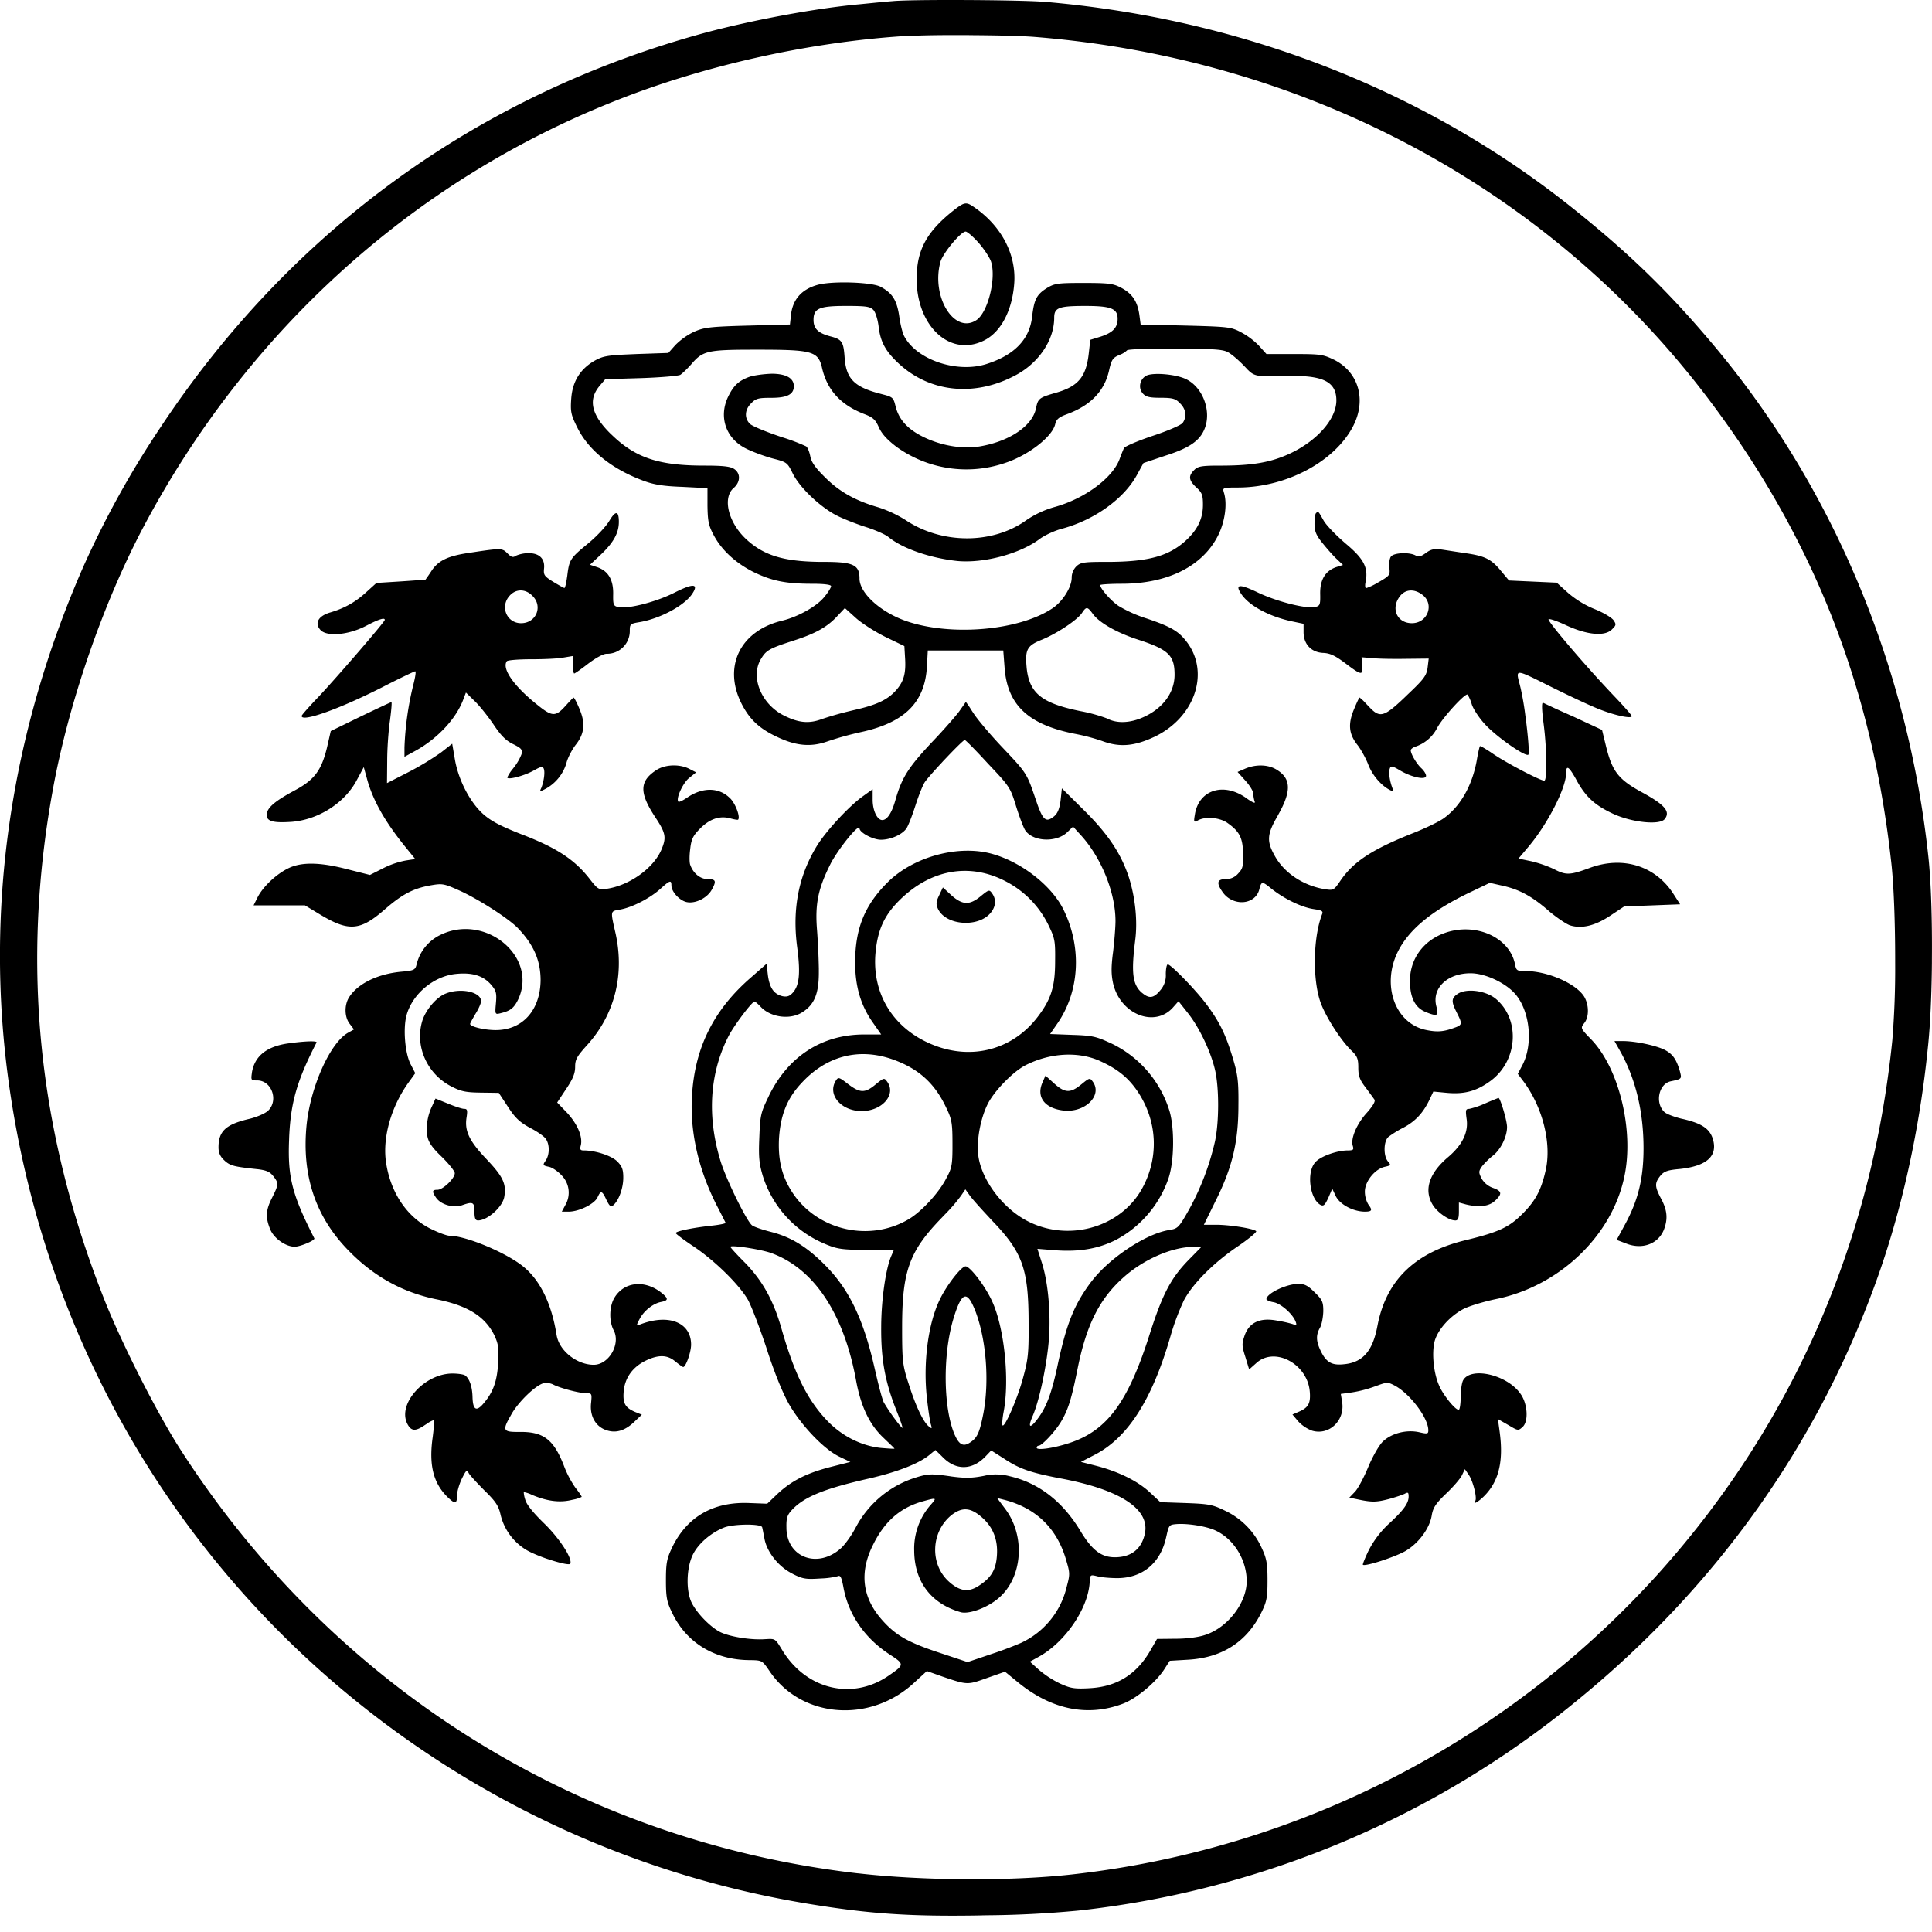 <svg xmlns="http://www.w3.org/2000/svg" width="48" height="48" viewBox="0 0 48 48" fill="currentColor"><path d="m24.358 47.588.177-.003a26 26 0 0 0 2.226-.114l.117-.012a23.55 23.55 0 0 0 12.277-5.188c3.446-2.804 5.968-6.326 7.446-10.402.642-1.766 1.09-3.79 1.295-5.83l.01-.095c.05-.5.08-1.158.09-1.842l.002-.176v-.104c.008-.948-.021-1.908-.087-2.525-.51-4.766-2.391-9.234-5.38-12.772-1.11-1.316-2.088-2.261-3.48-3.37C35.395 2.236 30.824.459 25.949.045L25.91.043c-.662-.047-3.291-.061-3.739-.014l-.042.003-.23.02-.543.054c-1.076.097-2.652.39-3.832.706-5.625 1.527-10.289 4.903-13.533 9.8a23.3 23.3 0 0 0-1.94 3.51C.244 18.27-.376 22.608.217 26.896c.95 6.86 4.696 12.86 10.402 16.67a24 24 0 0 0 9.333 3.712l.118.02c1.532.252 2.527.32 4.287.291m-3.036-1.045C14.36 45.74 8.245 41.902 4.446 35.956c-.574-.907-1.44-2.614-1.864-3.693l-.016-.041C.94 28.08.527 23.966 1.305 19.662c.386-2.159 1.25-4.664 2.26-6.572 2.593-4.886 6.713-8.604 11.73-10.588 2.185-.87 4.766-1.445 7.12-1.603l.056-.003a26 26 0 0 1 1.226-.024h.355l.159.002c.6.004 1.175.019 1.47.041 6.767.533 12.833 3.783 16.768 9.001 2.566 3.395 4.03 7.068 4.523 11.37l.015.13c.064.554.097 1.486.098 2.388v.11a22 22 0 0 1-.07 1.922c-.506 5.005-2.468 9.511-5.751 13.19a23.06 23.06 0 0 1-14.637 7.545c-1.506.168-3.701.157-5.305-.028m3.115-38.078c.418-.201.706-.728.76-1.408.06-.734-.32-1.456-1.016-1.924l-.028-.019c-.162-.104-.216-.082-.5.144-.586.473-.836.891-.874 1.5-.082 1.261.772 2.136 1.658 1.707m-1.071-1.962c.06-.212.505-.75.625-.75.037 0 .176.117.304.259l.011.012c.136.153.277.365.315.473.136.413-.076 1.267-.364 1.457-.549.359-1.13-.587-.891-1.451m5.3 11.81c1-.467 1.396-1.57.836-2.342l-.02-.026c-.199-.264-.396-.377-.99-.578a3.3 3.3 0 0 1-.702-.313l-.01-.007c-.196-.136-.446-.43-.446-.511 0-.016.22-.031.496-.033h.036c1.152 0 2.022-.44 2.403-1.212.168-.342.228-.788.135-1.065l-.005-.02c-.022-.085.01-.093.316-.094h.054c1.195-.006 2.391-.642 2.848-1.522.337-.652.14-1.337-.462-1.647l-.06-.028c-.223-.106-.325-.118-.88-.119h-.75l-.186-.206a1.8 1.8 0 0 0-.45-.337l-.036-.019-.034-.017-.02-.009-.02-.009-.02-.008-.048-.017-.015-.005c-.174-.051-.428-.06-1.183-.08l-1.114-.026-.033-.25c-.049-.326-.174-.517-.45-.663l-.035-.018c-.17-.085-.3-.101-.84-.102h-.185c-.528.002-.607.019-.783.125l-.027.017c-.234.152-.293.281-.34.667l-.003.023q-.09.846-1.125 1.179c-.734.24-1.745-.098-2.054-.69-.044-.082-.098-.31-.125-.511l-.007-.043c-.062-.356-.173-.523-.46-.675-.224-.114-1.213-.146-1.566-.043-.402.114-.625.375-.658.783l-.022.2-1.048.028-.248.007c-.734.024-.859.047-1.095.15a1.7 1.7 0 0 0-.457.327l-.173.195-.789.027-.205.009c-.53.023-.638.047-.833.154-.357.203-.552.51-.585.933l-.002.024c-.02.302-.006.387.135.672l.012.024c.273.562.841 1.023 1.595 1.312l.036.014c.271.103.505.141.983.158l.625.032v.44l.001.05c.007.323.03.439.138.647l.008.015c.196.38.55.707.995.93.448.218.791.29 1.41.293h.076c.29.002.443.024.443.06 0 .033-.07.152-.163.261-.18.234-.663.505-1.06.598-1.027.25-1.462 1.125-1.01 2.043.197.395.436.627.876.836l.026.012c.463.219.828.25 1.226.112l.024-.008a8 8 0 0 1 .799-.223c1.103-.234 1.609-.734 1.663-1.625l.022-.408h1.875l.032.419c.066.934.587 1.424 1.75 1.652a5 5 0 0 1 .66.173l.047.017c.413.147.772.114 1.25-.109m-5.724-7.457c-.378-.186-.6-.419-.685-.74l-.02-.077c-.041-.154-.073-.181-.288-.236l-.09-.024c-.631-.164-.832-.37-.872-.877l-.007-.09c-.028-.332-.079-.385-.353-.456-.3-.081-.414-.19-.414-.407v-.02c.007-.259.144-.323.73-.328h.203c.398.003.482.023.557.103.049.054.103.228.125.391.043.392.168.625.494.93.778.728 1.892.842 2.908.299.569-.3.952-.86.962-1.408v-.022c0-.244.109-.291.727-.293h.045c.641 0 .804.065.804.32 0 .218-.12.343-.413.44l-.266.082-.038.337c-.064.574-.256.81-.778.967l-.117.034c-.331.098-.368.135-.41.336l-.005.022c-.08.419-.607.795-1.306.935l-.026.005c-.445.093-1 .006-1.467-.223m-.435 4.571c-.628-.22-1.14-.684-1.152-1.041v-.035c-.007-.316-.166-.388-.84-.391h-.117c-.921-.008-1.413-.157-1.848-.555-.446-.408-.605-1.018-.33-1.274l.01-.008c.168-.147.174-.359.016-.468l-.01-.007c-.096-.06-.279-.08-.74-.08-1.124 0-1.705-.191-2.296-.764l-.02-.018c-.494-.484-.576-.86-.271-1.212l.13-.153.892-.027c.483-.016.924-.054.972-.081.05-.033.164-.142.261-.25l.035-.04c.268-.309.41-.334 1.534-.335h.154c1.27.001 1.433.043 1.53.42l.008.036c.13.555.468.924 1.071 1.152l.032.013c.171.07.234.134.31.314.077.163.207.304.435.478a2.97 2.97 0 0 0 2.666.412l.03-.01c.582-.19 1.185-.658 1.25-.973.026-.107.085-.161.254-.226l.034-.013c.583-.214.924-.565 1.044-1.068l.017-.075c.053-.217.091-.264.233-.324l.025-.011a.5.5 0 0 0 .176-.109c.016-.026.509-.047 1.117-.044l.396.003c.6.006.821.02.947.066l.01.004.041.02c.092.049.266.201.397.337l.063.066.027.03.013.011.017.017c.16.15.271.144.983.126h.052c.825-.01 1.138.156 1.138.609 0 .462-.483 1.01-1.168 1.326-.454.208-.898.29-1.656.293h-.152c-.391.003-.472.024-.556.109-.15.149-.137.251.042.424l.033.03c.123.118.142.184.142.41 0 .348-.136.625-.435.897-.419.377-.916.515-1.886.522h-.211c-.435.002-.516.02-.61.108a.4.4 0 0 0-.119.268v.015c0 .24-.228.598-.484.766-.837.555-2.533.696-3.636.31m3.326-2.038c.125-.092.38-.212.577-.26.793-.22 1.508-.737 1.83-1.315l.17-.31.554-.186.056-.018c.574-.19.822-.378.928-.7.141-.434-.082-.988-.478-1.179-.25-.125-.827-.173-.99-.087-.16.085-.204.3-.094.432l.007.009c.075.085.164.107.426.108h.06c.265.003.335.027.438.136.153.147.174.337.066.49-.044.054-.365.195-.745.32l-.06.02c-.344.12-.631.243-.652.284l-.007.015a5 5 0 0 0-.102.257c-.174.473-.87.984-1.609 1.19a2.4 2.4 0 0 0-.706.327c-.837.603-2.098.603-3 0a3 3 0 0 0-.674-.316c-.566-.163-.968-.385-1.326-.744-.245-.24-.343-.38-.37-.527-.022-.11-.065-.218-.103-.245l-.005-.003a5 5 0 0 0-.579-.22l-.096-.032c-.337-.115-.663-.25-.717-.305-.141-.141-.13-.353.032-.51l.015-.015c.1-.102.172-.12.45-.121h.04c.392 0 .555-.088.555-.289s-.195-.31-.554-.31l-.043.002c-.183.009-.4.04-.506.075-.266.097-.391.212-.527.489-.245.505-.06 1.043.44 1.293.163.082.457.19.658.245l.1.026c.237.064.277.094.372.283l.013.025.02.041c.174.353.685.837 1.103 1.049.161.08.447.193.665.265l.094.03c.211.071.437.17.513.232.359.294 1.05.527 1.718.598.657.06 1.554-.18 2.043-.549m8.762 6.19c-.07-.184-.098-.396-.065-.483l.003-.01c.027-.065.066-.055.258.059.298.174.64.239.64.13 0-.04-.043-.116-.103-.175l-.01-.01c-.12-.108-.267-.358-.267-.45 0-.026.05-.067.114-.09l.011-.003a.94.94 0 0 0 .518-.438l.01-.019c.136-.26.712-.89.76-.831a1 1 0 0 1 .104.244c.038.115.18.332.32.484.283.315 1.055.854 1.088.756.021-.066-.014-.477-.068-.89l-.01-.071a7 7 0 0 0-.12-.697l-.021-.084c-.106-.404-.12-.385.876.111l.284.138.132.063c.279.133.544.253.69.31l.014.005c.391.153.788.234.788.164 0-.022-.19-.24-.424-.484q-.152-.16-.315-.337l-.116-.126-.046-.051-.093-.103-.046-.052-.127-.143c-.507-.574-.939-1.101-.898-1.112.034-.015.2.045.386.128l.065.03c.51.233.935.271 1.114.103l.02-.02c.094-.092.095-.117.029-.214-.044-.065-.25-.19-.468-.277a2.4 2.4 0 0 1-.668-.408l-.277-.25-1.185-.054-.196-.234-.025-.03c-.227-.27-.388-.345-.841-.412l-.187-.028c-.18-.027-.36-.056-.447-.068-.157-.021-.243-.002-.356.078l-.038.027c-.108.076-.16.082-.236.042-.158-.082-.528-.066-.604.027-.038.043-.054.168-.043.277l.004.041c.014.147-.014.172-.254.312l-.043.024a1.4 1.4 0 0 1-.283.134c-.028 0-.033-.076-.011-.168.065-.348-.05-.566-.506-.946l-.034-.03c-.213-.186-.435-.415-.504-.532l-.059-.104c-.07-.124-.083-.13-.119-.096l-.012.012c-.022.016-.038.136-.038.266 0 .18.036.277.197.477l.041.05c.111.135.252.294.327.359l.142.136-.169.054q-.406.14-.397.663l.001.063c.002.21-.016.239-.12.263-.218.055-.946-.13-1.419-.353l-.05-.024c-.415-.195-.528-.185-.385.037l.006.009c.19.293.68.56 1.244.685l.31.065v.206c0 .3.19.5.479.517.173.005.298.065.527.234l.1.075c.332.249.369.241.352.024l-.017-.225.271.022c.152.017.527.022.837.017l.56-.006-.027.223-.004.027c-.03.182-.102.274-.496.647l-.085.082c-.512.486-.609.5-.877.211l-.073-.075a1 1 0 0 0-.155-.147c-.01 0-.069.12-.13.27l-.012.028c-.152.37-.125.615.098.892.082.109.196.315.256.467.097.261.31.517.532.636l.024.012c.07.035.076.024.047-.055m-21.068.033.04-.021a1.08 1.08 0 0 0 .505-.628l.005-.02c.033-.124.136-.32.223-.434.219-.272.249-.533.106-.877l-.02-.049c-.061-.144-.12-.253-.135-.253-.01 0-.092.087-.185.19l-.023.025c-.232.258-.324.255-.64.007l-.04-.032c-.584-.461-.902-.907-.77-1.093.022-.027.294-.049.61-.049h.069c.297-.002.614-.018.735-.043l.228-.038v.243c.002.107.017.192.032.192.017 0 .174-.109.348-.245l.034-.025c.174-.128.346-.22.423-.22a.565.565 0 0 0 .576-.57v-.036c.002-.126.03-.144.204-.174l.013-.002c.522-.082 1.142-.413 1.337-.712.16-.244.029-.26-.406-.044l-.034.017c-.45.23-1.157.413-1.397.361l-.025-.006c-.1-.027-.11-.068-.105-.323.005-.353-.125-.57-.397-.663l-.18-.06.273-.255c.315-.299.445-.538.445-.81v-.026q-.009-.37-.224-.02l-.015.024c-.074.127-.296.366-.503.54l-.115.095c-.358.297-.38.358-.425.73l-.005.03c-.021.154-.05.274-.066.269-.016 0-.141-.071-.277-.153l-.055-.034c-.163-.106-.187-.146-.175-.281l.001-.01c.028-.245-.114-.387-.38-.387a.8.8 0 0 0-.31.06c-.081.055-.12.044-.217-.054l-.028-.027c-.1-.095-.162-.1-.694-.022l-.251.038c-.502.075-.742.186-.91.437l-.025.038a5 5 0 0 1-.13.188l-.38.028-.235.016-.603.038-.245.222c-.271.25-.538.403-.902.511-.299.087-.397.267-.244.435.155.171.684.127 1.115-.093l.074-.038q.41-.21.409-.119c0 .048-1.166 1.399-1.628 1.892l-.119.125c-.18.193-.319.35-.319.37 0 .162.93-.17 1.99-.707l.16-.082c.363-.183.652-.32.671-.32.027 0 0 .157-.049.347a7.6 7.6 0 0 0-.217 1.544v.233l.277-.152c.549-.304 1.016-.804 1.19-1.288l.06-.157.217.212c.12.114.332.38.468.581.18.27.302.395.474.482l.015.007c.207.104.234.136.207.25a1.3 1.3 0 0 1-.196.337l-.018.024a1 1 0 0 0-.14.215c0 .07.389-.029.63-.156l.051-.028c.162-.089.202-.093.227-.028.033.087 0 .321-.065.479l-.009.018c-.03.066-.016.069.089.014m-.58-4.13c-.359 0-.533-.419-.278-.69.155-.166.382-.164.55 0l.01.01c.267.261.093.68-.282.68m22.132 0c-.37 0-.533-.37-.294-.674.136-.174.359-.185.56-.028.299.234.125.702-.266.702M19.463 17.77c-.553-.285-.82-.948-.563-1.388l.02-.032c.112-.186.207-.242.712-.407l.098-.032c.543-.174.837-.342 1.087-.62l.174-.184.277.25c.152.135.484.347.74.472l.461.223.016.272c.028.402-.027.603-.222.826-.209.235-.48.365-1.052.493l-.083.02a8 8 0 0 0-.703.2c-.331.124-.587.097-.962-.093m8.072.095-.032-.016a4 4 0 0 0-.664-.182l-.057-.012c-.917-.194-1.21-.447-1.275-1.06l-.003-.038c-.037-.428.02-.52.39-.668.373-.155.857-.477.982-.653l.025-.037c.094-.135.126-.119.259.065.16.208.571.448 1.095.621l.077.025c.709.236.85.386.85.854 0 .446-.294.843-.789 1.06-.313.138-.626.152-.858.041M22.708 41.81l.32-.293.398.141.127.043c.489.163.517.15.965-.01l.451-.158.326.267c.826.674 1.723.858 2.593.532.336-.122.824-.528 1.037-.857l.137-.213.473-.028c.842-.054 1.45-.45 1.81-1.185l.022-.046c.103-.219.124-.339.124-.716v-.078c-.002-.372-.027-.497-.14-.741a1.88 1.88 0 0 0-.903-.93l-.046-.022c-.285-.137-.39-.153-.943-.173l-.63-.022-.262-.245c-.304-.282-.782-.516-1.326-.657l-.386-.098.348-.18c.818-.424 1.423-1.366 1.878-2.946l.014-.048a6 6 0 0 1 .32-.843c.223-.418.75-.945 1.359-1.353l.045-.031c.238-.167.41-.313.39-.333-.07-.064-.639-.155-.978-.158h-.321l.288-.587c.418-.831.57-1.473.57-2.375l.001-.123c.001-.514-.026-.678-.142-1.062-.174-.576-.32-.88-.641-1.315a5 5 0 0 0-.285-.345l-.05-.057-.073-.08-.07-.074c-.23-.243-.45-.45-.495-.45-.026 0-.047.102-.049.226v.014a.56.56 0 0 1-.141.407c-.158.19-.267.207-.435.07l-.017-.013c-.232-.199-.268-.488-.171-1.273l.003-.028c.065-.484 0-1.087-.163-1.587-.196-.582-.516-1.06-1.109-1.647l-.549-.544-.032.3c-.027.211-.076.325-.163.396l-.023.018c-.182.139-.26.066-.414-.385l-.065-.19c-.165-.484-.216-.558-.68-1.049l-.106-.112c-.288-.304-.61-.684-.712-.842l-.059-.09a2 2 0 0 0-.132-.193l-.141.201-.01.014-.01.015-.013.017-.017.022c-.1.127-.297.352-.511.583l-.067.071-.068.072c-.587.625-.75.88-.907 1.424l-.012.042c-.09.31-.205.474-.32.474-.125 0-.239-.233-.239-.505v-.261l-.25.18c-.336.24-.914.863-1.14 1.235l-.012.02c-.434.722-.593 1.524-.479 2.446l.013.102c.076.608.043.905-.124 1.08l-.008.008c-.07.076-.141.092-.245.07-.212-.054-.315-.206-.358-.521l-.033-.283-.397.348c-.918.799-1.386 1.734-1.456 2.93-.055.896.163 1.847.625 2.744l.055.106c.083.162.148.294.157.307.005.017-.147.05-.348.071l-.104.012-.041.005c-.396.05-.747.124-.747.168.006.022.196.168.435.326.538.359 1.142.956 1.359 1.332l.009.017c.088.17.276.66.436 1.137l.017.052.025.077c.183.558.373 1.023.53 1.304.31.538.869 1.125 1.255 1.31l.272.13-.473.12c-.598.152-.979.342-1.326.663l-.267.255-.424-.016c-.909-.043-1.567.334-1.94 1.106l-.01.024c-.118.245-.141.37-.142.762v.079c.002.372.027.497.147.74.347.751 1.06 1.191 1.945 1.191l.06.001c.212.005.247.02.374.202l.055.08c.789 1.163 2.49 1.293 3.582.282m-8.571-11.707c.255-.005.63-.19.707-.353.081-.18.114-.174.222.06l.013.025c.067.135.1.157.156.11.136-.114.25-.423.25-.684v-.036c-.004-.18-.035-.254-.152-.372-.139-.138-.526-.266-.813-.271h-.019c-.087 0-.098-.028-.07-.131.048-.212-.082-.522-.343-.805l-.245-.255.223-.337.028-.042c.142-.217.192-.345.195-.493v-.014c0-.185.044-.26.305-.549.672-.747.924-1.724.703-2.75l-.053-.234c-.076-.352-.05-.337.165-.375.299-.054.734-.277.994-.51l.048-.043c.197-.176.23-.176.23-.045 0 .153.2.375.38.413.207.044.495-.092.614-.293l.014-.024c.115-.208.093-.253-.1-.253-.19 0-.365-.142-.44-.354-.021-.05-.023-.21-.005-.362l.009-.074c.027-.208.073-.296.225-.451l.015-.015q.348-.352.727-.26l.055.014c.086.022.154.033.163.023.059-.063-.06-.388-.192-.524l-.009-.008c-.272-.272-.674-.277-1.054-.022l-.023.015c-.1.068-.19.109-.205.094-.071-.071.114-.473.271-.593l.169-.136-.169-.087c-.239-.122-.592-.114-.816.028l-.015.01c-.408.272-.413.555-.022 1.153l.039.059c.23.354.243.467.124.75-.196.468-.799.897-1.359.979l-.045.005c-.17.019-.194-.01-.39-.26-.364-.463-.793-.75-1.63-1.077l-.058-.022c-.534-.21-.759-.332-.953-.505-.32-.288-.604-.828-.696-1.336l-.07-.409-.278.218a7 7 0 0 1-.81.489l-.532.272.005-.56c0-.31.033-.761.071-1.011l.006-.05c.028-.216.041-.387.028-.39h-.001c-.017 0-.36.163-.767.358l-.739.36-.087.38-.012.051c-.138.552-.312.781-.781 1.035l-.022.012c-.495.266-.69.434-.69.608 0 .158.168.201.625.169.654-.054 1.293-.457 1.597-1.006l.19-.353.088.32c.144.512.44 1.035.927 1.639l.263.324-.24.038a2.1 2.1 0 0 0-.545.186l-.34.172-.554-.14c-.685-.18-1.153-.186-1.479-.023-.299.147-.62.452-.755.712l-.103.207h1.277l.397.24.043.025c.645.378.935.356 1.495-.124l.09-.077c.396-.34.665-.48 1.058-.554l.026-.005c.31-.054.337-.049.75.136.483.223 1.233.707 1.445.94.386.408.55.8.55 1.283-.011.745-.452 1.234-1.115 1.234-.288 0-.636-.087-.636-.152 0-.022.066-.136.136-.256.076-.12.136-.26.136-.31 0-.233-.516-.342-.891-.184-.223.092-.49.407-.571.68-.185.624.12 1.309.717 1.619l.032.016c.219.111.339.136.702.141l.451.006.229.348c.179.277.293.38.538.516.174.087.353.212.396.272.104.136.104.402 0 .549l-.01.015c-.058.085-.054.103.052.128l.04.009c.087.016.234.12.326.223a.61.61 0 0 1 .082.728l-.087.163zm19.762 0h.023c.169-.003.18-.039.07-.185a.64.64 0 0 1-.082-.315c0-.25.25-.56.495-.614l.042-.01c.104-.024.107-.04.05-.108l-.01-.012c-.118-.128-.115-.495.002-.607l.008-.008a2.7 2.7 0 0 1 .38-.233c.294-.158.484-.365.642-.696l.092-.196.343.033c.429.038.728-.044 1.065-.288.696-.5.76-1.544.136-2.055-.25-.2-.718-.26-.935-.12-.157.105-.168.185-.043.436l.044.089c.11.22.096.251-.057.31l-.01.003c-.287.108-.445.12-.733.06-.755-.164-1.098-1.098-.701-1.924.266-.55.826-1.022 1.772-1.479l.522-.25.31.07c.423.093.733.262 1.146.62l.034.03c.184.152.402.299.499.335.288.092.62.016 1.005-.24l.343-.228 1.391-.054-.158-.245c-.445-.706-1.255-.962-2.076-.663l-.093.034c-.406.146-.516.146-.77.019l-.028-.015a3 3 0 0 0-.576-.2l-.315-.066.266-.315c.473-.571.918-1.446.918-1.81 0-.206.067-.166.24.143l.016.03c.228.42.456.626.908.838.467.217 1.152.288 1.282.136.152-.185.011-.354-.543-.658-.604-.326-.756-.522-.913-1.158l-.098-.402-.701-.326-.216-.096a18 18 0 0 1-.545-.252q-.058-.026.005.478.018.135.032.275l.004.043c.052.562.05 1.139-.014 1.139-.036 0-.17-.058-.341-.143l-.053-.026q-.121-.06-.25-.13l-.094-.05-.05-.028a10 10 0 0 1-.267-.153l-.034-.02-.044-.027-.117-.075-.057-.039c-.152-.102-.279-.174-.29-.168h-.001c-.01.006-.049.174-.082.37-.112.603-.392 1.102-.783 1.397l-.021.016c-.114.087-.462.255-.766.375-1.016.403-1.473.7-1.799 1.163l-.056.082c-.127.18-.15.181-.347.152-.527-.087-.994-.392-1.233-.81-.218-.38-.207-.549.06-1.011l.023-.043c.324-.58.31-.886-.045-1.104-.207-.13-.511-.141-.783-.027l-.19.082.195.217c.11.12.196.266.196.32 0 .06.016.147.033.196q.038.084-.175-.06l-.037-.027c-.554-.393-1.162-.205-1.269.39l-.009.054c-.026.16-.014.167.087.11.185-.097.522-.07.718.06l.032.023c.278.201.36.361.365.744l.001.057c.007.261-.014.326-.12.437a.4.4 0 0 1-.316.142c-.208 0-.233.094-.074.319l.009.012c.157.223.467.305.69.19a.4.4 0 0 0 .206-.239l.01-.034c.052-.204.073-.195.3-.01.315.25.75.463 1.05.506l.043.007c.158.024.193.048.168.113-.228.581-.244 1.636-.038 2.207.128.351.491.917.751 1.175l.039.038c.12.12.145.19.145.395 0 .207.033.305.18.495l.062.084c.074.1.139.19.16.22.026.041-.036.15-.17.304l-.025.028c-.25.277-.403.641-.343.82.026.09.012.108-.113.11h-.012c-.272 0-.69.15-.813.3l-.008.01c-.206.255-.12.896.142 1.043l.011.005c.068.03.102-.004.184-.18l.098-.228.087.185c.103.207.424.38.712.386m-11.622 5.211-.027-.036a5 5 0 0 1-.286-.424l-.006-.011c-.035-.066-.122-.388-.203-.741l-.02-.086c-.279-1.235-.633-1.977-1.234-2.582l-.021-.021c-.437-.437-.821-.675-1.307-.802l-.03-.008c-.212-.054-.419-.125-.462-.163-.136-.114-.625-1.109-.772-1.57-.344-1.107-.284-2.166.169-3.083l.016-.032c.13-.26.587-.87.652-.87.022 0 .082.055.141.115.246.278.74.345 1.045.15l.015-.01c.289-.186.399-.463.397-.989v-.082a18 18 0 0 0-.044-.95c-.054-.647.022-1.033.327-1.641l.012-.025c.2-.378.71-1.01.716-.872 0 .103.331.282.533.282.239 0 .521-.125.63-.277.046-.067.136-.298.21-.525l.027-.082c.074-.227.168-.463.22-.545.053-.078.223-.271.408-.47l.06-.066.07-.073c.22-.232.427-.437.455-.44h.001c.022 0 .283.266.582.592l.118.125c.423.448.447.51.577.935l.025.078c.076.233.16.45.198.51.185.287.772.315 1.044.054l.147-.142.163.18c.527.56.886 1.44.891 2.152v.033c-.003.174-.03.5-.06.75l-.008.06c-.04.33-.038.501.008.717.18.783 1.055 1.12 1.506.581l.12-.135.228.288c.282.353.57.95.679 1.418.103.44.103 1.288 0 1.772a6.5 6.5 0 0 1-.64 1.688l-.067.118c-.186.325-.23.366-.396.394l-.038.007c-.575.091-1.478.691-1.924 1.272l-.017.021c-.413.553-.604 1.02-.823 2.037l-.023.109c-.139.633-.265.961-.469 1.237l-.027.036c-.175.228-.229.194-.114-.074l.005-.013c.18-.408.375-1.375.413-2.011.033-.663-.038-1.375-.196-1.842l-.097-.305.478.038c.576.038 1.038-.043 1.462-.255a2.74 2.74 0 0 0 1.32-1.544c.142-.435.147-1.24.022-1.663a2.76 2.76 0 0 0-1.434-1.674l-.062-.028c-.335-.154-.44-.174-.917-.19l-.554-.021.185-.267c.549-.798.608-1.88.152-2.815-.283-.587-1.022-1.174-1.75-1.386-.84-.247-1.966.054-2.611.687l-.02.02c-.565.565-.799 1.147-.799 1.984 0 .592.136 1.054.43 1.478l.217.31h-.424c-1.038 0-1.875.532-2.359 1.51l-.03.064c-.168.348-.192.435-.211.892l-.007.17c-.016.428.004.59.09.88a2.71 2.71 0 0 0 1.55 1.69l.042.018c.273.11.394.124.98.13h.684l-.07.162c-.134.326-.241 1.068-.245 1.734v.033c-.005.793.098 1.337.359 2.01l.032.08c.086.216.146.39.136.4-.008.008-.068-.062-.143-.16m.937-9.342c-.973-.375-1.528-1.217-1.468-2.223.044-.614.207-.994.609-1.39.745-.735 1.674-.92 2.544-.506.505.239.896.625 1.141 1.114l.04.084c.13.272.139.363.134.829 0 .63-.098.946-.435 1.386-.614.804-1.609 1.076-2.565.706m1.424-3.326c.108-.152.108-.315.01-.451l-.012-.017c-.06-.08-.082-.065-.27.088-.277.228-.451.223-.728-.022l-.212-.196-.093.196c-.076.158-.081.217-.032.331.2.435 1.054.479 1.337.071M14.17 38.847c.054-.136-.288-.652-.669-1.016l-.035-.035c-.236-.234-.39-.427-.416-.536a.7.7 0 0 1-.038-.19.8.8 0 0 1 .206.07c.365.153.669.196.962.131l.056-.013a.8.8 0 0 0 .216-.068c0-.017-.07-.12-.157-.229a2.5 2.5 0 0 1-.278-.527L14 36.39c-.25-.632-.507-.819-1.08-.814h-.07c-.349 0-.367-.046-.168-.396l.031-.055c.174-.304.598-.712.794-.76a.4.4 0 0 1 .23.03l.014.007c.169.087.641.212.815.212h.025c.112.003.115.025.095.234-.038.31.092.565.337.669.25.103.484.043.723-.18l.2-.19-.162-.065c-.256-.109-.315-.218-.288-.522.032-.332.223-.598.549-.756.315-.152.538-.146.733.022l.022.017c.084.068.16.12.174.12.065 0 .196-.37.196-.555 0-.555-.56-.777-1.272-.5l-.018.007c-.072.028-.069.01.001-.127l.006-.01c.103-.207.337-.392.533-.43l.022-.005c.153-.032.162-.076.038-.185-.419-.37-.962-.332-1.213.081-.127.207-.14.564-.03.793l.009.017c.18.342-.12.859-.495.859-.418 0-.852-.344-.921-.729l-.003-.016c-.12-.76-.402-1.348-.82-1.69-.419-.348-1.435-.772-1.843-.772-.058 0-.243-.066-.418-.15l-.017-.008c-.579-.273-.994-.853-1.125-1.584l-.005-.03c-.11-.62.103-1.402.538-2.016l.18-.25-.115-.223c-.141-.272-.19-.886-.103-1.212.146-.538.685-.984 1.244-1.033.403-.038.669.05.86.272l.018.022c.108.131.121.198.1.434l-.006.07c-.018.209-.003.21.114.182l.007-.002c.25-.06.337-.13.445-.358.479-1.066-.842-2.136-1.95-1.582a1.1 1.1 0 0 0-.577.713l-.005.02c-.033.131-.066.148-.375.175-.587.054-1.076.293-1.294.625-.13.196-.125.505.011.674l.103.136-.136.076c-.45.239-.95 1.353-1.043 2.32-.114 1.202.206 2.202.973 3.023.636.679 1.357 1.095 2.225 1.28l.041.008c.772.157 1.196.424 1.43.896l.012.028c.087.194.1.304.08.663-.027.441-.12.71-.349.982l-.015.018c-.174.206-.261.163-.272-.147-.005-.272-.076-.478-.19-.554-.033-.022-.169-.044-.31-.044-.685 0-1.364.74-1.125 1.24l.01.02c.096.176.2.18.436.017l.035-.022a.7.7 0 0 1 .193-.103c.005.011-.01.202-.038.424-.098.685.01 1.136.359 1.484l.02.02c.179.17.224.158.224-.047 0-.092.055-.283.12-.419l.025-.05c.086-.169.104-.175.149-.085.03.051.194.23.363.401l.028.028.053.052c.229.23.298.338.344.546.087.364.31.668.62.864.105.066.278.14.457.206l.062.022.05.016c.273.092.53.152.545.11m20.73-.304c.336-.19.624-.57.673-.908.033-.18.098-.282.348-.522.174-.163.353-.37.397-.456l.076-.158.098.142c.108.163.206.565.163.641-.076.114.07.038.234-.13.353-.365.467-.86.37-1.577l-.044-.32.255.146.068.04c.179.106.193.097.29.01.15-.134.127-.566-.044-.813l-.01-.014c-.331-.473-1.233-.68-1.424-.331-.031.057-.057.231-.06.39v.048c-.002.15-.022.28-.043.29-.064.037-.375-.335-.489-.59l-.005-.013c-.136-.305-.185-.805-.11-1.098.082-.294.387-.63.724-.805.141-.07.5-.179.788-.239 1.576-.315 2.891-1.565 3.201-3.043.245-1.147-.13-2.69-.82-3.408l-.085-.088c-.182-.192-.176-.21-.095-.315.125-.146.125-.45.006-.657-.196-.326-.908-.642-1.463-.642h-.039c-.175-.002-.191-.021-.221-.173-.136-.669-.984-1.044-1.745-.772-.533.19-.864.647-.864 1.19 0 .408.125.658.375.766l.04.017c.255.101.3.083.25-.115l-.008-.032c-.12-.451.267-.826.848-.826.37 0 .886.244 1.125.532.354.43.43 1.229.169 1.74l-.12.228.136.18c.484.646.712 1.554.554 2.228-.111.49-.26.76-.583 1.078l-.02.02c-.315.31-.581.43-1.359.62-1.27.3-1.99.99-2.21 2.112l-.007.034c-.113.6-.352.884-.791.938l-.019.002c-.304.038-.446-.035-.58-.294l-.007-.015c-.125-.25-.136-.408-.027-.598.043-.076.076-.256.081-.402v-.033c-.002-.207-.03-.264-.212-.44-.168-.169-.25-.212-.407-.212-.3 0-.794.239-.794.38 0 .022.082.06.18.076.18.032.47.288.544.477l.005.012c.027.077.016.093-.06.06l-.013-.005a3 3 0 0 0-.39-.087q-.636-.123-.81.375l-.01.032c-.06.18-.05.243.032.5l.093.305.19-.169c.457-.396 1.25.033 1.315.707l.003.034c.02.273-.042.379-.266.476l-.166.072.141.168a.9.9 0 0 0 .348.234c.424.125.82-.256.745-.712l-.033-.201.277-.038a3 3 0 0 0 .582-.153l.07-.025c.227-.083.25-.075.414.01.38.206.831.804.831 1.108v.012c-.002.08-.03.083-.228.037-.315-.07-.69.027-.902.233-.09.085-.247.36-.356.616l-.025.06c-.104.242-.235.489-.309.568l-.142.148.315.065c.261.049.375.044.636-.022l.035-.009c.16-.043.328-.101.384-.127l.015-.008c.074-.039.088-.023.088.074 0 .168-.125.342-.505.69a2.4 2.4 0 0 0-.484.641l-.015.03c-.084.178-.142.324-.132.334.05.05.772-.184 1.038-.331m6.434-7.979c.106-.265.094-.478-.048-.756l-.03-.056c-.145-.281-.144-.363-.009-.536l.013-.015c.088-.102.175-.133.466-.159l.046-.005q.97-.117.785-.74c-.081-.26-.277-.39-.755-.5l-.037-.008c-.179-.045-.358-.114-.409-.16-.244-.223-.147-.701.152-.766l.07-.015.023-.005c.188-.043.178-.064.136-.23-.087-.3-.18-.43-.38-.533-.218-.109-.73-.217-1.039-.217h-.206l.135.239c.392.696.587 1.516.587 2.424 0 .745-.13 1.283-.456 1.886l-.212.391.244.093c.392.152.778.01.924-.332m-34.013.408c.142 0 .511-.158.49-.207-.553-1.083-.664-1.523-.628-2.44l.002-.065c.038-.875.196-1.419.68-2.36.027-.048-.294-.037-.718.023-.521.076-.82.315-.886.717l-.006.046c-.02.15-.007.155.137.155.359 0 .538.5.266.756-.068.063-.268.151-.449.196l-.063.015c-.546.135-.716.305-.716.696 0 .136.043.229.141.32l.02.019c.136.12.24.142.774.2l.04.004c.22.027.302.067.384.17l.022.028c.118.155.104.201-.05.51-.157.31-.168.483-.048.782.092.228.385.435.608.435m12.387-1.316c-.277-.407-.38-.826-.353-1.37.037-.57.19-.968.524-1.342l.02-.021c.624-.69 1.434-.903 2.282-.604.641.229 1.049.593 1.337 1.218l.014.028c.118.251.133.365.133.852v.124c-.003.412-.024.497-.158.74-.185.36-.62.827-.935 1.011-.962.566-2.239.283-2.864-.636m5.723.626c-.598-.354-1.081-1.05-1.13-1.626-.033-.38.07-.896.244-1.239.169-.326.625-.793.93-.951.604-.31 1.31-.352 1.85-.11l.025.012c.43.196.696.419.924.761.484.734.522 1.625.109 2.386-.555 1.017-1.92 1.37-2.952.767m1.725-3.403-.016-.022c-.055-.075-.076-.076-.207.028l-.095.077c-.253.2-.389.186-.646-.045l-.217-.196-.082.19c-.141.343.06.615.506.675.543.075.996-.361.757-.707m-5.747.723c.506 0 .862-.405.638-.724l-.02-.027c-.059-.078-.08-.066-.258.078l-.04.033c-.247.2-.374.186-.662-.034l-.06-.046c-.167-.127-.185-.119-.24-.035-.217.347.131.755.642.755m14.746 2.718c.07 0 .092-.05.092-.223v-.223l.18.049c.32.076.57.049.717-.093l.02-.018c.164-.16.146-.224-.074-.302a.53.53 0 0 1-.278-.229c-.076-.152-.076-.179 0-.293.05-.07.169-.19.272-.272.196-.147.359-.473.359-.717 0-.163-.169-.723-.212-.723l-.028.01a8 8 0 0 0-.289.12l-.015.006a2 2 0 0 1-.396.136h-.012c-.076.003-.08.042-.054.239.054.33-.097.646-.442.945l-.02.017c-.467.397-.603.81-.38 1.18.114.19.402.39.56.39m-24.279 0c.234 0 .603-.327.652-.577l.005-.03c.048-.298-.039-.482-.407-.875l-.078-.083c-.397-.424-.507-.67-.455-.995l.006-.041c.018-.135.006-.168-.054-.171h-.011c-.055 0-.234-.06-.403-.13l-.31-.126-.081.18c-.12.244-.163.532-.12.76.028.147.12.283.36.511l.025.026c.162.161.295.33.295.377 0 .13-.294.413-.43.413h-.017c-.119.004-.119.05-.015.2.12.17.424.256.636.186l.04-.014c.228-.078.27-.058.275.136v.064c.003.14.026.189.087.189m11.196 5.114c-.138-.117-.32-.502-.49-1.037l-.038-.116c-.113-.363-.128-.502-.13-1.173v-.125c0-1.402.175-1.892.974-2.718l.088-.092.03-.031a4 4 0 0 0 .376-.442l.103-.152.117.163c.062.084.252.297.46.519l.061.067.047.05.044.046c.701.743.842 1.17.842 2.481l.001.162c.001.578-.02.758-.125 1.145l-.031.114c-.143.502-.439 1.175-.492 1.117-.015-.015-.006-.159.025-.326l.003-.016c.15-.8.014-2.08-.282-2.73l-.012-.026c-.174-.375-.543-.853-.652-.853-.107 0-.467.464-.639.82l-.008.017c-.289.605-.41 1.573-.314 2.438l.007.06.012.1c.03.238.064.454.083.505l.007.025c.019.073.007.067-.067.008m-1.19.538c-.5-.054-.99-.31-1.353-.701-.479-.51-.794-1.158-1.104-2.234-.2-.717-.472-1.206-.907-1.658l-.052-.052c-.181-.183-.318-.335-.318-.35 0-.032.26-.006.526.04l.053.009c.16.03.318.065.416.098 1.076.38 1.826 1.506 2.13 3.19.118.625.324 1.065.66 1.39l.215.206a1 1 0 0 1 .076.078c0 .011-.152 0-.342-.016m3.875-.005a.05.05 0 0 1 .05-.05c.075 0 .38-.32.532-.56l.017-.026c.167-.276.254-.533.386-1.174l.043-.21c.214-1.032.528-1.657 1.081-2.168l.022-.02c.495-.456 1.212-.776 1.755-.782l.212-.005-.304.31c-.456.462-.663.858-.978 1.837-.538 1.71-1.06 2.42-1.999 2.73l-.029.009c-.385.125-.788.18-.788.109m-2.032-.31c-.29-.655-.304-1.99-.042-2.876l.009-.032c.207-.668.337-.706.549-.158.266.712.342 1.734.19 2.533l-.01.048c-.085.426-.146.55-.307.658l-.009.006c-.168.114-.272.06-.38-.18m-4.185 2.32v-.021c-.006-.24.021-.315.13-.435.304-.331.799-.533 1.924-.788.712-.163 1.245-.375 1.5-.587l.03-.025c.062-.052.112-.09.117-.095l.087.083.063.062.04.04c.326.326.723.316 1.05-.021l.146-.153.326.207.035.023c.362.234.627.321 1.338.46l.035.006c1.467.277 2.2.756 2.087 1.353-.076.392-.337.604-.75.604-.332 0-.558-.169-.84-.63l-.014-.023c-.439-.728-1.026-1.187-1.74-1.356l-.031-.008a1.3 1.3 0 0 0-.63-.005l-.028.005c-.271.051-.441.054-.773.01l-.064-.01c-.42-.058-.508-.06-.797.027l-.018.006a2.54 2.54 0 0 0-1.5 1.241l-.017.03c-.098.185-.26.408-.359.495-.575.506-1.327.223-1.347-.494m5.11 3.11-.61.206-.785-.261c-.722-.244-1.019-.419-1.351-.799-.473-.542-.553-1.148-.23-1.818l.012-.024c.284-.583.667-.924 1.218-1.085l.111-.031c.264-.072.254-.052.1.121a1.65 1.65 0 0 0-.401 1.13c.005.767.418 1.316 1.157 1.528.201.054.642-.103.924-.337.614-.506.696-1.56.169-2.245l-.19-.255.152.038c.788.195 1.315.69 1.549 1.456l.032.109c.075.254.073.312.006.563l-.016.062a2.05 2.05 0 0 1-1.104 1.359l-.02.01a9 9 0 0 1-.565.219l-.068.024zm-1.056-1.778c-.5-.43-.473-1.255.054-1.674.256-.195.462-.185.734.05.294.25.419.575.386.978-.026.33-.136.519-.406.705l-.018.012c-.266.185-.478.163-.75-.07m2.794 2.539-.05-.022a2.5 2.5 0 0 1-.52-.337l-.23-.207.235-.13c.646-.364 1.206-1.185 1.25-1.832l.002-.046c.01-.155.028-.152.177-.117.087.027.32.049.516.049.618-.005 1.06-.372 1.202-1l.022-.096c.05-.221.07-.232.238-.246.278-.022.756.054.979.163.45.212.766.728.766 1.255 0 .532-.462 1.138-1.003 1.325l-.019.007c-.168.06-.462.098-.744.098l-.462.005-.163.283c-.343.597-.832.902-1.5.94l-.05.003c-.326.016-.431 0-.646-.095m-6.963-.87-.056-.091c-.106-.169-.136-.178-.325-.166l-.026.001c-.354.028-.892-.06-1.13-.179-.24-.125-.56-.451-.696-.712-.153-.293-.142-.88.027-1.217.136-.272.456-.544.782-.669.24-.087.903-.092.935-.005l.003.011c.012.048.032.161.052.26.054.332.342.702.679.875l.036.02c.222.112.313.13.597.114l.104-.006a2 2 0 0 0 .405-.055l.005-.002c.06-.025.087.018.129.225l.012.063c.125.669.522 1.245 1.13 1.647l.102.067c.286.192.252.22-.112.471-.908.625-2.06.343-2.653-.652"/></svg>